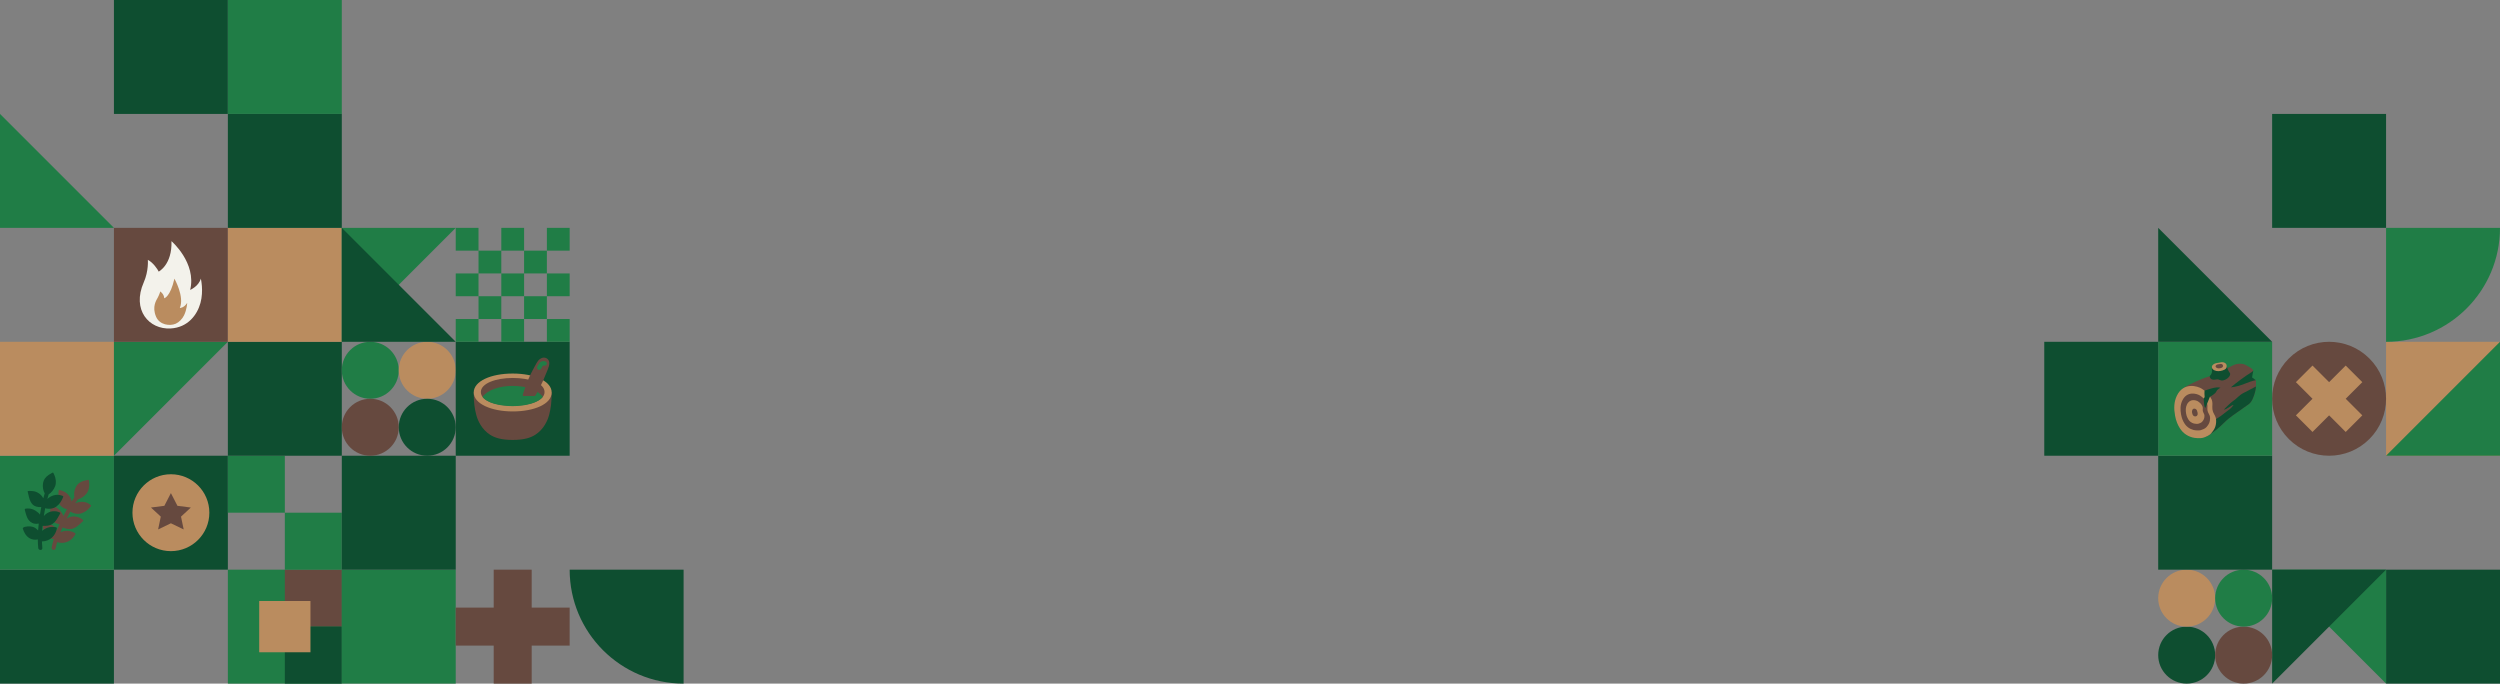<?xml version="1.0" encoding="UTF-8"?>
<svg width="768px" height="210px" viewBox="0 0 768 210" version="1.1" xmlns="http://www.w3.org/2000/svg" xmlns:xlink="http://www.w3.org/1999/xlink">
    <rect x="0" y="0" width="768" height="210" fill="#808080" stroke="none"/>
    <title>header-t-bottom</title>
    <g id="Page-1" stroke="none" stroke-width="1" fill="none" fill-rule="evenodd">
        <g id="header-768x850" transform="translate(0, -640)">
            <g id="header-t-bottom" transform="translate(0, 640)">
                <g id="Group-4">
                    <rect id="header-b-left-box-01" fill="#0E4E30" x="0" y="175" width="35" height="35"></rect>
                    <g id="header-b-left-box-02" transform="translate(70, 175)">
                        <polygon id="Fill-1" fill="#207D46" points="0 34.999 34.998 34.999 34.998 0 0 0"></polygon>
                        <polygon id="Fill-2" fill="#66493F" points="17.5 17.501 34.999 17.501 34.999 0.001 17.5 0.001"></polygon>
                        <polygon id="Fill-3" fill="#0E4E30" points="17.501 35 35 35 35 17.5 17.501 17.5"></polygon>
                        <polygon id="Fill-4" fill="#BA8C5F" points="9.625 25.375 25.375 25.375 25.375 9.625 9.625 9.625"></polygon>
                    </g>
                    <rect id="header-b-left-box-03" fill="#207D46" x="105" y="175" width="35" height="35"></rect>
                    <polygon id="header-b-left-box-04" fill="#66493F" points="151.667 175 151.667 186.665 140 186.665 140 198.335 151.667 198.335 151.667 210 163.334 210 163.334 198.335 175 198.335 175 186.665 163.334 186.665 163.334 175"></polygon>
                    <path d="M175,175 C175,194.33 190.67,210 210,210 L210,175 L175,175 Z" id="header-b-left-box-05" fill="#0E4E30"></path>
                    <g id="header-b-left-box-06" transform="translate(0, 140)">
                        <polygon id="Fill-1" fill="#207D46" points="0 35 35 35 35 0 0 0"></polygon>
                        <path d="M27.501,14.879 C26.152,13.911 24.425,14.021 23.119,14.612 C23.383,14.202 23.659,13.803 23.939,13.404 C24.84,13.166 25.844,12.549 26.583,11.625 C27.336,10.682 27.534,9.11 27.377,8.172 C27.319,7.825 27.33,7.47 27.186,7.425 C27.018,7.372 26.7,7.516 26.362,7.571 C25.492,7.712 24.385,8.113 23.692,9.012 C23.018,9.887 22.564,11.414 22.867,12.76 C22.565,13.189 22.267,13.62 21.984,14.063 C21.712,12.491 20.596,11.381 19.555,10.96 C19.412,10.902 18.051,10.293 18.028,10.612 C17.943,11.796 17.943,11.796 17.897,12.386 C17.83,13.259 17.912,14.234 18.34,14.998 C18.667,15.581 19.517,16.214 20.581,16.427 C20.197,17.121 19.828,17.823 19.476,18.532 C19.34,18.058 19.075,17.599 18.571,16.989 C17.511,15.707 16.265,15.537 16.039,15.485 C15.812,15.432 15.482,15.338 15.472,15.758 C15.433,17.438 15.175,19.005 16.448,20.245 C16.816,20.601 17.395,20.914 18.284,21.034 C17.997,21.673 17.722,22.319 17.463,22.971 C17.248,22.529 16.985,22.143 16.823,21.957 C16.089,21.114 14.989,20.802 13.99,20.7 C13.713,20.672 13.169,20.732 13.16,21.012 C13.124,22.107 13.35,23.563 14.327,24.561 C14.801,25.045 15.603,25.514 16.533,25.583 C16.268,26.434 16.037,27.293 15.858,28.163 C15.696,28.95 16.904,29.287 17.066,28.496 C17.201,27.844 17.365,27.197 17.55,26.556 C20.013,27.308 22.118,26.058 23.13,24.184 C23.303,23.863 23.112,23.753 22.464,23.465 C21.25,22.926 19.807,22.939 18.602,23.488 C18.791,23.008 18.986,22.532 19.191,22.06 C20.209,22.429 21.308,22.711 22.291,22.409 C23.434,22.058 24.16,21.335 24.967,20.586 C25.573,20.022 25.708,20.006 25.482,19.738 C25.341,19.57 24.777,19.193 24.574,19.099 C22.999,18.366 21.687,18.593 20.491,19.297 C20.849,18.574 21.224,17.859 21.614,17.149 C22.647,17.837 24.035,18.029 24.994,17.702 C26.255,17.274 27.027,16.602 27.908,15.549 C28.117,15.3 27.954,15.203 27.501,14.879" id="Fill-2" fill="#66493F"></path>
                        <path d="M17.28,15.634 C18.351,14.842 18.882,13.967 19.402,12.697 C19.525,12.396 19.341,12.354 18.811,12.182 C17.227,11.669 15.61,12.303 14.546,13.266 C14.672,12.798 14.806,12.332 14.952,11.869 C15.743,11.371 16.522,10.473 16.947,9.361 C17.379,8.234 17.09,6.676 16.655,5.83 C16.495,5.517 16.398,5.176 16.247,5.176 C16.07,5.176 15.811,5.41 15.507,5.565 C14.721,5.964 13.787,6.683 13.4,7.749 C13.025,8.782 13.053,10.362 13.739,11.55 C13.581,12.053 13.437,12.56 13.301,13.071 C12.563,11.662 11.167,10.946 10.049,10.862 C9.896,10.85 8.414,10.683 8.489,10.994 C8.768,12.147 8.768,12.147 8.904,12.724 C9.104,13.577 9.479,14.481 10.119,15.078 C10.606,15.533 11.603,15.877 12.678,15.76 C12.524,16.535 12.388,17.313 12.268,18.092 C11.996,17.685 11.604,17.33 10.943,16.905 C9.545,16.006 8.306,16.221 8.074,16.24 C7.842,16.259 7.499,16.27 7.617,16.673 C8.09,18.286 8.32,19.857 9.91,20.651 C10.369,20.879 11.016,21.002 11.901,20.846 C11.821,21.543 11.755,22.241 11.706,22.942 C11.366,22.586 10.998,22.297 10.787,22.169 C9.831,21.588 8.689,21.625 7.707,21.832 C7.434,21.89 6.934,22.112 7.01,22.381 C7.308,23.435 7.966,24.754 9.2,25.408 C9.798,25.725 10.706,25.928 11.613,25.712 C11.619,26.594 11.659,27.475 11.751,28.35 C11.836,29.144 13.09,29.153 13.005,28.35 C12.934,27.68 12.894,27.005 12.875,26.329 C15.451,26.299 17.078,24.469 17.472,22.376 C17.54,22.017 17.325,21.97 16.62,21.893 C15.299,21.747 13.927,22.199 12.945,23.088 C12.98,22.574 13.02,22.06 13.073,21.548 C14.155,21.59 15.288,21.525 16.133,20.939 C17.117,20.258 17.589,19.349 18.13,18.389 C18.536,17.668 18.659,17.611 18.363,17.425 C18.177,17.308 17.526,17.12 17.304,17.092 C15.572,16.87 14.389,17.491 13.461,18.534 C13.584,17.731 13.721,16.928 13.879,16.13 C15.075,16.477 16.462,16.238 17.28,15.634" id="Fill-4" fill="#0E4E30"></path>
                    </g>
                    <g id="header-b-left-box-07" transform="translate(35, 140)">
                        <polygon id="Fill-1" fill="#0E4E30" points="0 35 35 35 35 0 0 0"></polygon>
                        <path d="M29.313,17.5 C29.313,24.024 24.024,29.312 17.5,29.312 C10.976,29.312 5.688,24.024 5.688,17.5 C5.688,10.976 10.976,5.688 17.5,5.688 C24.024,5.688 29.313,10.976 29.313,17.5" id="Fill-2" fill="#BA8C5F"></path>
                        <polygon id="Fill-4" fill="#66493F" points="17.5 11.478 19.51 15.387 23.625 15.912 20.607 18.711 21.43 22.647 17.5 20.752 13.57 22.647 14.393 18.711 11.375 15.912 15.49 15.387"></polygon>
                    </g>
                    <g id="header-b-left-box-08" transform="translate(70, 140)" fill="#207D46">
                        <path d="M34.999,17.5 L34.999,35 L17.5,35 L17.5,17.5 L34.999,17.5 Z M17.5,0.001 L17.5,17.5 L0,17.5 L0,0.001 L17.5,0.001 Z" id="Combined-Shape"></path>
                    </g>
                    <rect id="header-b-left-box-09" fill="#0E4E30" x="105" y="140" width="35" height="35"></rect>
                    <rect id="header-b-left-box-10" fill="#BA8C5F" x="0" y="105" width="35" height="35"></rect>
                    <polygon id="header-b-left-box-11" fill="#207D46" transform="translate(52.5, 122.5) rotate(-270) translate(-52.5, -122.5) " points="35 105 35 140 70 140"></polygon>
                    <rect id="header-b-left-box-10" fill="#0E4E30" x="70" y="105" width="35" height="35"></rect>
                    <g id="header-b-left-box-12" transform="translate(105, 105)">
                        <path d="M17.5,8.75 C17.5,13.582 13.583,17.5 8.75,17.5 C3.917,17.5 0,13.582 0,8.75 C0,3.917 3.917,-6.36363636e-05 8.75,-6.36363636e-05 C13.583,-6.36363636e-05 17.5,3.917 17.5,8.75" id="Fill-1" fill="#207D46"></path>
                        <path d="M35,8.75 C35,13.582 31.083,17.5 26.25,17.5 C21.417,17.5 17.5,13.582 17.5,8.75 C17.5,3.917 21.417,-6.36363636e-05 26.25,-6.36363636e-05 C31.083,-6.36363636e-05 35,3.917 35,8.75" id="Fill-4" fill="#BA8C5F"></path>
                        <path d="M17.5,26.25 C17.5,31.082 13.583,35 8.75,35 C3.917,35 0,31.082 0,26.25 C0,21.417 3.917,17.5 8.75,17.5 C13.583,17.5 17.5,21.417 17.5,26.25" id="Fill-7" fill="#66493F"></path>
                        <path d="M35,26.25 C35,31.082 31.083,35 26.25,35 C21.417,35 17.5,31.082 17.5,26.25 C17.5,21.417 21.417,17.5 26.25,17.5 C31.083,17.5 35,21.417 35,26.25" id="Fill-9" fill="#0E4E30"></path>
                    </g>
                    <g id="header-b-left-box-13" transform="translate(140, 105)">
                        <polygon id="Fill-1" fill="#0E4E30" points="0 35 35 35 35 0 0 0"></polygon>
                        <g id="Group-14" transform="translate(5.091, 4.455)">
                            <path d="M12.409,11.116 L0.437,11.116 C0.437,14.061 0.687,16.031 1.221,18.025 C1.699,19.807 2.889,22.427 5.432,24.082 C7.002,25.103 9.107,25.692 12.409,25.692 C15.711,25.692 17.816,25.103 19.385,24.082 C21.929,22.427 23.119,19.807 23.597,18.025 C24.13,16.031 24.381,14.061 24.381,11.116 L12.409,11.116 Z" id="Fill-2" fill="#66493F"></path>
                            <path d="M24.382,11.116 C24.382,14.671 19.021,16.937 12.409,16.937 C5.797,16.937 0.436,14.541 0.436,11.116 C0.436,7.605 5.797,5.296 12.409,5.296 C19.021,5.296 24.382,7.605 24.382,11.116" id="Fill-4" fill="#BA8C5F"></path>
                            <path d="M22.195,10.983 C22.195,13.624 17.658,15.178 12.409,15.178 C7.159,15.178 2.623,13.711 2.623,10.983 C2.623,8.347 7.159,6.655 12.409,6.655 C17.658,6.655 22.195,8.26 22.195,10.983" id="Fill-6" fill="#66493F"></path>
                            <path d="M12.409,15.311 C16.588,15.311 20.307,14.24 21.653,12.47 C20.237,10.419 16.638,9.091 12.409,9.091 C8.168,9.091 4.56,10.427 3.152,12.489 C4.488,14.289 8.218,15.311 12.409,15.311" id="Fill-8" fill="#207D46"></path>
                            <path d="M19.24,12.199 C19.308,12.115 19.384,12.012 19.462,11.897 C19.875,11.288 20.372,10.349 20.427,10.235 C21.644,7.745 21.847,7.396 23.139,4.156 C23.414,3.465 23.706,2.717 23.649,1.947 C23.555,0.676 22.305,0.135 21.359,0.522 C20.311,0.951 19.895,1.791 19.355,2.785 C18.095,5.105 17.583,6.019 16.533,8.822 C16.16,9.82 15.808,10.704 15.533,11.731 C15.391,12.259 15.722,12.199 15.722,12.199 L19.24,12.199 Z" id="Fill-10" fill="#66493F"></path>
                            <path d="M20.55,4.171 C20.434,4.171 20.316,4.141 20.208,4.078 C19.886,3.888 19.778,3.473 19.967,3.15 L20.114,2.898 C20.205,2.742 20.321,2.54 20.417,2.368 C20.836,1.619 21.628,1.306 22.435,1.572 C22.79,1.689 22.983,2.072 22.867,2.427 C22.749,2.781 22.366,2.973 22.011,2.858 C21.775,2.779 21.671,2.901 21.599,3.029 C21.499,3.206 21.379,3.416 21.286,3.576 L21.134,3.837 C21.008,4.051 20.782,4.171 20.55,4.171" id="Fill-12" fill="#207D46"></path>
                        </g>
                    </g>
                    <g id="header-b-left-box-14" transform="translate(35, 70)">
                        <polygon id="Fill-1" fill="#66493F" points="0 35 35 35 35 0 0 0"></polygon>
                        <g id="Group-6" transform="translate(7.636, 3.818)">
                            <path d="M9.797,27.085 C3.163,27.467 -2.22,21.417 1.527,12.915 C3.081,9.389 2.78,6.008 2.78,6.008 C4.393,6.817 5.813,8.934 6.117,9.62 C6.117,9.62 10.281,7.503 10.041,0.262 C10.041,0.262 17.784,6.93 15.787,15.245 C15.787,15.245 18.428,14.128 19.057,11.762 C19.057,11.762 19.974,15.502 18.943,19.258 C17.949,22.882 15.105,26.779 9.797,27.085" id="Fill-2" fill="#F3F2EB"></path>
                            <path d="M6.605,15.716 C6.605,15.716 7.784,16.528 7.814,17.814 C7.814,17.814 9.68,17.406 10.943,11.79 C10.943,11.79 14.1,17.322 12.606,20.797 C12.606,20.797 13.876,20.82 14.87,19.23 C14.87,19.23 14.787,21.272 13.884,23.09 C13.343,24.181 12.353,25.191 11.339,25.631 C9.537,26.414 6.402,26.02 5.316,23.496 C3.976,20.382 5.404,18.408 5.862,17.538 C6.321,16.668 6.605,15.716 6.605,15.716" id="Fill-4" fill="#BA8C5F"></path>
                        </g>
                    </g>
                    <rect id="header-b-left-box-15" fill="#BA8C5F" x="70" y="70" width="35" height="35"></rect>
                    <g id="header-b-left-box-16" transform="translate(105, 70)">
                        <polygon id="Fill-1" fill="#207D46" points="0 6.36363636e-05 0 34.999 34.999 6.36363636e-05"></polygon>
                        <polygon id="Fill-2" fill="#0E4E30" points="0 6.36363636e-05 0 34.999 35 34.999 0.001 6.36363636e-05"></polygon>
                    </g>
                    <path d="M147,98 L147,105 L140,105 L140,98 L147,98 Z M175,98 L175,105 L168,105 L168,98 L175,98 Z M154.001,90.999 L154.001,98 L161.001,98 L161.001,105 L154.001,105 L154.001,98 L147,98 L147,90.999 L154.001,90.999 Z M168,90.999 L168,98 L161,98 L161,90.999 L168,90.999 Z M161,70 L161,77 L168,77 L168,70 L175,70 L175,77 L168,77 L168,84 L161,84 L161,77 L154.001,77 L154.001,84 L161,84 L161,90.999 L154.001,90.999 L154.001,84 L147,84 L147,90.999 L140,90.999 L140,84 L147,84 L147,77 L154.001,77 L154.001,70 L161,70 Z M175,84 L175,90.999 L168,90.999 L168,84 L175,84 Z M147,70 L147,77 L140,77 L140,70 L147,70 Z" id="header-b-left-box-17" fill="#207D46"></path>
                    <polygon id="header-b-left-box-18" fill="#207D46" transform="translate(17.5, 52.5) rotate(-180) translate(-17.5, -52.5) " points="0 35 35 70 35 35"></polygon>
                    <rect id="header-b-left-box-19" fill="#0E4E30" x="70" y="35" width="35" height="35"></rect>
                    <rect id="header-b-left-box-20" fill="#0E4E30" x="35" y="3.55271368e-15" width="35" height="35"></rect>
                    <rect id="header-b-left-box-21" fill="#207D46" x="70" y="3.55271368e-15" width="35" height="35"></rect>
                </g>
                <g id="Group-5" transform="translate(628, 35)">
                    <rect id="header-b-right-box-01" fill="#0E4E30" x="105" y="140" width="35" height="35"></rect>
                    <g id="header-b-right-box-02" transform="translate(70, 140)">
                        <polygon id="Fill-1" fill="#207D46" points="0.001 6.36363636e-05 35 34.999 35 6.36363636e-05"></polygon>
                        <polygon id="Fill-2" fill="#0E4E30" points="0.001 6.36363636e-05 0.001 35 35 0.001 35 6.36363636e-05"></polygon>
                    </g>
                    <g id="header-b-right-box-03" transform="translate(35, 140)">
                        <path d="M8.75,17.5 C13.583,17.5 17.5,21.417 17.5,26.25 C17.5,31.083 13.583,35 8.75,35 C3.918,35 0,31.083 0,26.25 C0,21.417 3.918,17.5 8.75,17.5" id="Fill-1" fill="#0E4E30"></path>
                        <path d="M8.75,0 C13.583,0 17.5,3.917 17.5,8.75 C17.5,13.583 13.583,17.5 8.75,17.5 C3.918,17.5 0,13.583 0,8.75 C0,3.917 3.917,0 8.75,0" id="Fill-3" fill="#BA8C5F"></path>
                        <path d="M26.25,17.5 C31.083,17.5 35,21.417 35,26.25 C35,31.083 31.083,35 26.25,35 C21.418,35 17.5,31.083 17.5,26.25 C17.5,21.417 21.417,17.5 26.25,17.5" id="Fill-5" fill="#66493F"></path>
                        <path d="M26.25,0 C31.083,0 35,3.917 35,8.75 C35,13.583 31.083,17.5 26.25,17.5 C21.417,17.5 17.5,13.583 17.5,8.75 C17.5,3.917 21.417,0 26.25,0" id="Fill-8" fill="#207D46"></path>
                    </g>
                    <rect id="header-b-right-box-04" fill="#0E4E30" x="35" y="105" width="35" height="35"></rect>
                    <g id="header-b-right-box-05" transform="translate(105, 70)">
                        <polygon id="Fill-1" fill="#BA8C5F" points="0 34.999 35 34.999 35 0 0 0"></polygon>
                        <polygon id="Fill-2" fill="#207D46" points="35 6.36363636e-05 0.001 35 35 35"></polygon>
                    </g>
                    <g id="header-b-right-box-06" transform="translate(70, 70)">
                        <path d="M29.874,5.126 C23.041,-1.708 11.96,-1.708 5.126,5.126 C-1.708,11.96 -1.708,23.04 5.126,29.874 C11.96,36.708 23.041,36.708 29.874,29.874 C36.708,23.04 36.708,11.96 29.874,5.126" id="Fill-1" fill="#66493F"></path>
                        <polygon id="Fill-3" fill="#BA8C5F" points="22.6 17.499 27.699 12.4 22.599 7.301 17.501 12.399 12.401 7.3 7.3 12.401 12.399 17.501 7.301 22.6 12.401 27.699 17.499 22.6 22.598 27.7 27.7 22.598"></polygon>
                    </g>
                    <g id="header-b-right-box-07" transform="translate(35, 70)">
                        <polygon id="Fill-1" fill="#207D46" points="0 35 35 35 35 0 0 0"></polygon>
                        <g id="Group-24" transform="translate(4.455, 5.727)">
                            <path d="M10.359,23.387 C12.13,22.286 13.446,21.345 14.776,20.094 C16.106,18.843 16.344,18.439 18.599,16.786 C20.581,15.334 21.442,14.865 23.367,13.432 C24.384,12.675 24.919,11.091 25.279,9.788 C25.668,8.387 25.646,7.05 25.544,6.078 C25.544,6.078 24.083,5.379 24.065,5.222 C24.031,4.936 24.755,3.117 24.755,3.117 C24.349,2.284 23.447,2.045 22.716,1.549 C21.602,0.794 19.679,0.875 18.509,1.515 C17.053,2.312 14.894,3.197 13.704,4.005 C12.514,4.813 12.078,4.613 10.608,5.082 C9.137,5.552 5.217,7.193 3.504,8.378 L10.359,23.387 Z" id="Fill-2" fill="#66493F"></path>
                            <path d="M21.793,9.972 C20.363,10.697 19.847,11.598 18.518,12.492 C18.002,12.84 16.535,14.179 15.696,15.116 C16.71,15.049 17.976,13.703 18.711,13.67 C17.796,14.935 17.372,15.016 16.559,15.69 C15.44,16.62 14.252,17.471 13.012,18.232 L9.274,19.484 L9.487,21.477 L10.358,23.387 C12.13,22.286 13.445,21.345 14.776,20.094 C16.106,18.843 16.344,18.439 18.599,16.786 C20.58,15.334 21.442,14.865 23.368,13.432 C24.384,12.675 24.918,11.091 25.279,9.788 C25.451,9.168 25.541,8.562 25.581,7.995 L21.793,9.972 Z" id="Fill-4" fill="#0E4E30"></path>
                            <path d="M8.927,8.683 C9.872,9.289 10.976,10.189 11.474,11.144 C11.603,11.392 11.926,11.869 12.009,12.101 C12.306,12.939 12.175,13.847 12.167,14.221 C12.114,16.517 13.348,16.634 13.348,18.56 C13.346,20.235 12.848,21.194 11.81,22.404 C11.221,23.092 10.123,23.506 9.302,23.761 C8.56,23.994 6.803,23.875 6.058,23.655 C5.045,23.354 4.504,23.103 3.634,22.452 C3.105,22.057 1.344,20.387 0.73,16.996 C0.319,14.724 0.373,12.721 1.268,10.855 C3.345,6.527 7.676,7.882 8.927,8.683" id="Fill-6" fill="#BA8C5F"></path>
                            <path d="M8.36,10.772 C9.028,11.2 9.806,11.836 10.158,12.509 C10.249,12.684 10.477,13.021 10.535,13.186 C10.745,13.778 10.653,14.418 10.647,14.683 C10.609,16.302 11.481,16.385 11.48,17.745 C11.479,18.927 11.128,19.604 10.395,20.459 C9.98,20.943 9.204,21.236 8.625,21.417 C8.1,21.579 6.861,21.497 6.334,21.341 C5.62,21.128 5.238,20.952 4.623,20.492 C4.25,20.213 3.007,19.034 2.574,16.641 C2.283,15.037 2.322,13.623 2.953,12.306 C4.419,9.25 7.477,10.207 8.36,10.772" id="Fill-8" fill="#66493F"></path>
                            <path d="M7.78,12.58 C8.202,12.855 8.693,13.263 8.916,13.697 C8.973,13.81 9.117,14.026 9.154,14.132 C9.287,14.513 9.228,14.925 9.225,15.095 C9.201,16.137 9.752,16.191 9.751,17.065 C9.751,17.825 9.528,18.261 9.066,18.811 C8.802,19.123 8.313,19.311 7.947,19.427 C7.615,19.532 6.833,19.479 6.501,19.379 C6.049,19.242 5.808,19.128 5.419,18.832 C5.183,18.653 4.399,17.895 4.125,16.355 C3.942,15.323 3.965,14.414 4.364,13.566 C5.29,11.601 7.222,12.216 7.78,12.58" id="Fill-10" fill="#BA8C5F"></path>
                            <path d="M7.047,14.915 C7.177,14.999 7.333,15.123 7.399,15.26 C7.611,15.701 7.669,16.135 7.674,16.41 C7.678,16.649 7.613,16.786 7.476,16.962 C7.398,17.061 7.251,17.128 7.14,17.162 C6.909,17.231 6.53,17.186 6.32,16.941 C6.191,16.789 6.05,16.602 5.958,16.121 C5.896,15.798 5.898,15.512 6.015,15.244 C6.285,14.621 6.875,14.804 7.047,14.915" id="Fill-12" fill="#66493F"></path>
                            <path d="M12.026,2.079 C11.968,3.19 12.394,3.717 11.359,4.831 C11.359,4.831 11.359,6.291 13.321,5.848 C14.51,5.579 14.557,6.628 16.129,5.917 C17.364,5.36 17.819,4.377 17.598,3.933 C17.376,3.49 16.832,3.045 16.591,1.564 L12.026,2.079 Z" id="Fill-14" fill="#0E4E30"></path>
                            <path d="M16.047,0.762 C15.583,0.477 14.957,0.483 14.428,0.652 L13.409,0.822 C12.722,0.936 12.016,1.428 12.026,2.055 C12.033,2.472 12.386,2.831 12.794,3.03 C13.574,3.413 14.547,3.338 15.38,3.057 C15.744,2.934 16.105,2.766 16.345,2.491 C16.793,1.977 16.647,1.132 16.047,0.762" id="Fill-16" fill="#BA8C5F"></path>
                            <path d="M15.182,1.174 C14.95,1.031 14.637,1.034 14.373,1.119 L13.863,1.204 C13.519,1.261 13.166,1.507 13.171,1.82 C13.175,2.029 13.351,2.208 13.554,2.308 C13.946,2.499 14.431,2.461 14.848,2.321 C15.03,2.26 15.21,2.176 15.33,2.039 C15.555,1.781 15.482,1.358 15.182,1.174" id="Fill-18" fill="#66493F"></path>
                            <path d="M13.412,9.522 C13.718,8.789 14.69,8.404 14.69,8.404 C14.69,8.404 13.995,8.108 12.682,8.404 C11.368,8.7 9.777,9.284 9.777,9.284 C9.756,9.869 9.722,10.549 9.806,11.111 C9.889,11.669 9.426,11.138 9.532,12.081 C9.581,12.508 9.624,14.566 10.05,14.566 L11.433,11.141 C11.605,11.092 13.108,10.254 13.412,9.522" id="Fill-20" fill="#0E4E30"></path>
                            <path d="M25.532,6.079 L24.39,5.222 C24.39,5.222 24.605,3.727 24.755,3.117 L24.428,3.469 C22.08,4.919 19.722,6.707 17.85,8.272 C21.021,7.984 23.179,6.456 25.532,6.079" id="Fill-22" fill="#0E4E30"></path>
                        </g>
                    </g>
                    <rect id="header-b-right-box-08" fill="#0E4E30" x="0" y="70" width="35" height="35"></rect>
                    <polygon id="header-b-right-box-09" fill="#0E4E30" points="35 35 35 70 70 70 70 69.999"></polygon>
                    <path d="M105,70 C124.33,70 140,54.33 140,35 L105,35 L105,70 Z" id="header-b-right-box-10" fill="#207D46"></path>
                    <rect id="header-b-right-box-11" fill="#0E4E30" x="70" y="-3.55271368e-15" width="35" height="35"></rect>
                </g>
            </g>
        </g>
    </g>
</svg>